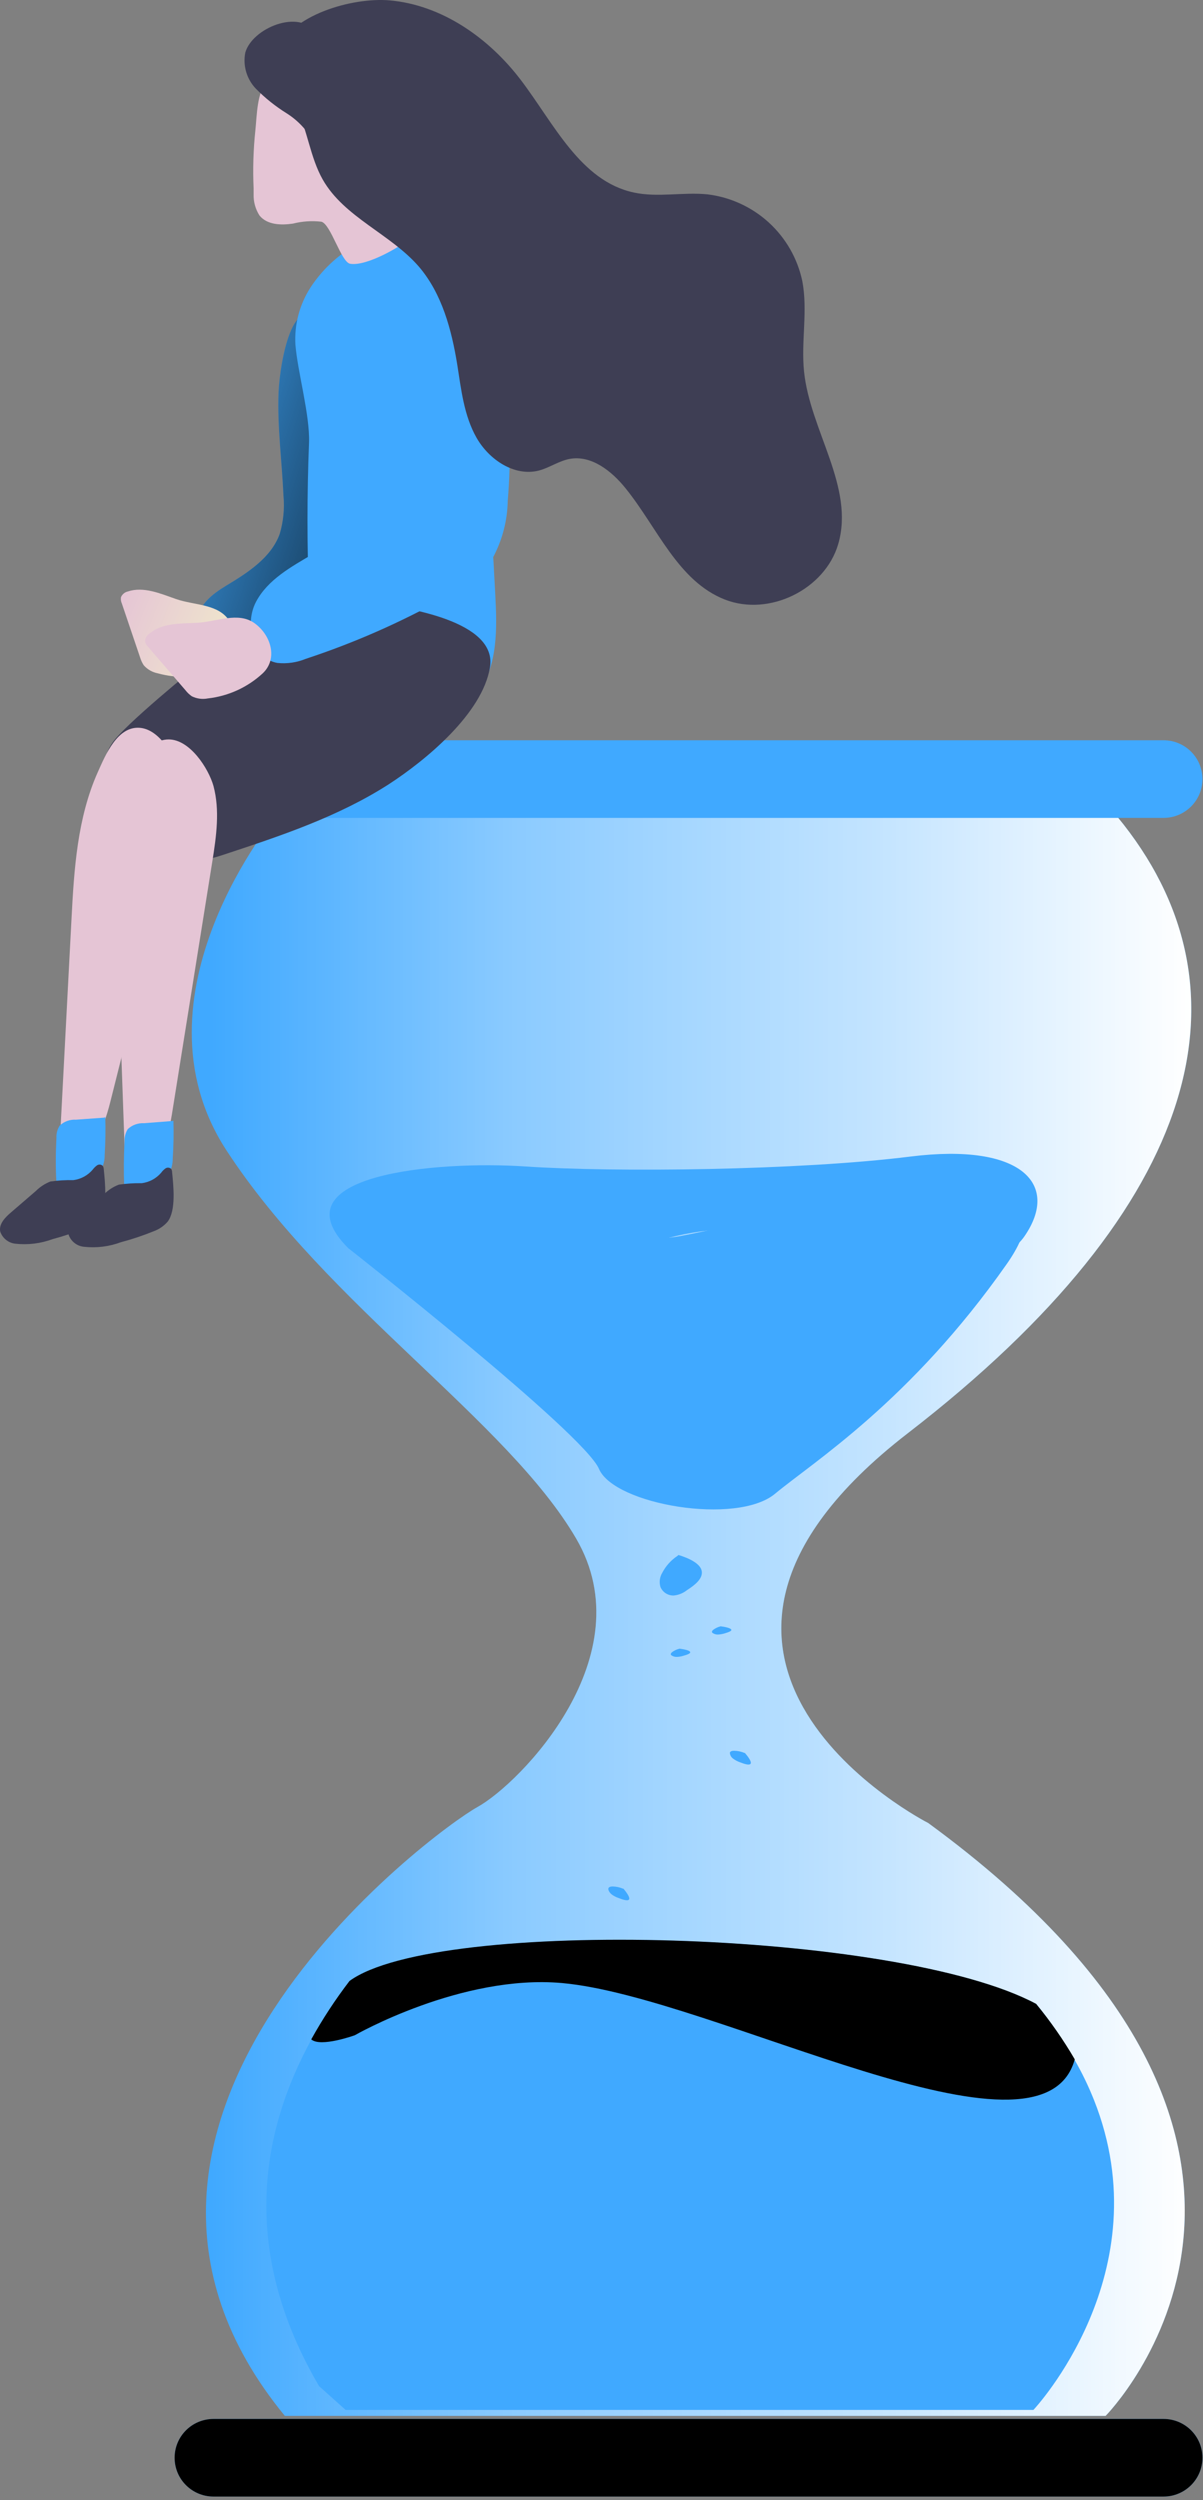 <svg width="192" height="399" viewBox="0 0 192 399" fill="none" xmlns="http://www.w3.org/2000/svg">
<rect x="0" y="0" width="192" height="399" fill="#808080" stroke="none"/>
<path d="M44.46 62.606C44.24 68.112 44.998 73.569 45.242 79.111C45.431 81.161 45.227 83.227 44.644 85.202C43.275 89.002 39.562 91.377 36.092 93.473C33.893 94.8 31.389 96.701 31.694 99.259C31.906 100.223 32.425 101.093 33.173 101.739C33.922 102.384 34.86 102.77 35.848 102.84C37.828 102.928 39.8 102.544 41.602 101.719C45.288 100.524 48.665 98.536 51.497 95.897C57.031 90.159 57.214 81.279 56.798 73.325C56.444 66.65 55.87 59.317 52.474 53.372C47.001 43.871 44.656 57.843 44.46 62.606Z" fill="#40A9FF"/>
<path d="M44.46 62.606C44.24 68.112 44.998 73.569 45.242 79.111C45.431 81.161 45.227 83.227 44.644 85.202C43.275 89.002 39.562 91.377 36.092 93.473C33.893 94.8 31.389 96.701 31.694 99.259C31.906 100.223 32.425 101.093 33.173 101.739C33.922 102.384 34.86 102.77 35.848 102.84C37.828 102.928 39.8 102.544 41.602 101.719C45.288 100.524 48.665 98.536 51.497 95.897C57.031 90.159 57.214 81.279 56.798 73.325C56.444 66.65 55.87 59.317 52.474 53.372C47.001 43.871 44.656 57.843 44.46 62.606Z" fill="url(#paint0_linear)"/>
<path d="M28.14 95.616C25.611 94.739 22.923 93.546 20.395 94.398C20.153 94.452 19.928 94.563 19.739 94.722C19.549 94.882 19.401 95.084 19.307 95.312C19.254 95.647 19.301 95.99 19.442 96.299L22.373 104.959C22.506 105.39 22.699 105.801 22.948 106.177C23.53 106.839 24.316 107.289 25.183 107.456C28.366 108.333 31.747 108.176 34.834 107.006C38.035 105.788 38.316 101.865 36.617 99.112C34.919 96.359 31.071 96.627 28.14 95.616Z" fill="url(#paint1_linear)"/>
<path d="M44.253 129.967C44.253 129.967 19.991 158.861 36.166 183.625C52.34 208.389 81.035 226.807 91.957 245.542C102.878 264.276 83.063 284.594 76.186 288.395C69.308 292.195 6.651 338.252 45.462 385.551H176.456C176.456 385.551 218.907 342.698 148.151 290.941C148.151 290.941 97.613 265.226 144.914 228.707C192.215 192.188 200.705 157.423 178.276 130.284L44.253 129.967Z" fill="#40A9FF"/>
<path d="M44.253 129.967C44.253 129.967 19.991 158.861 36.166 183.625C52.34 208.389 81.035 226.807 91.957 245.542C102.878 264.276 83.063 284.594 76.186 288.395C69.308 292.195 6.651 338.252 45.462 385.551H176.456C176.456 385.551 218.907 342.698 148.151 290.941C148.151 290.941 97.613 265.226 144.914 228.707C192.215 192.188 200.705 157.423 178.276 130.284L44.253 129.967Z" fill="url(#paint2_linear)"/>
<path d="M185.704 118.139H34.077C30.649 118.139 27.871 120.91 27.871 124.327V124.339C27.871 127.757 30.649 130.527 34.077 130.527H185.704C189.131 130.527 191.909 127.757 191.909 124.339V124.327C191.909 120.91 189.131 118.139 185.704 118.139Z" fill="#40A9FF"/>
<path d="M185.704 386.039H34.077C30.649 386.039 27.871 388.809 27.871 392.227V392.239C27.871 395.656 30.649 398.427 34.077 398.427H185.704C189.131 398.427 191.909 395.656 191.909 392.239V392.227C191.909 388.809 189.131 386.039 185.704 386.039Z" fill="#40A9FF"/>
<path d="M185.704 118.139H34.077C30.649 118.139 27.871 120.91 27.871 124.327V124.339C27.871 127.757 30.649 130.527 34.077 130.527H185.704C189.131 130.527 191.909 127.757 191.909 124.339V124.327C191.909 120.91 189.131 118.139 185.704 118.139Z" fill="url(#paint3_linear)"/>
<path d="M185.704 386.039H34.077C30.649 386.039 27.871 388.809 27.871 392.227V392.239C27.871 395.656 30.649 398.427 34.077 398.427H185.704C189.131 398.427 191.909 395.656 191.909 392.239V392.227C191.909 388.809 189.131 386.039 185.704 386.039Z" fill="url(#paint4_linear)"/>
<path d="M165.4 319.761C143.203 307.945 69.76 305.984 55.821 316.107C68.832 298.931 86.704 288.821 86.704 288.821C104.295 277.858 124.305 287.384 124.305 287.384C124.305 287.384 149.751 300.369 165.4 319.761Z" fill="url(#paint5_linear)"/>
<path d="M164.936 384.601H55.162L50.923 380.801C38.389 359.411 41.467 340.518 49.701 325.486C51.506 322.235 53.548 319.121 55.809 316.168C69.748 305.984 143.191 307.945 165.388 319.822C167.66 322.618 169.703 325.592 171.496 328.714C172.682 330.778 173.719 332.923 174.599 335.134C185.545 362.7 164.936 384.601 164.936 384.601Z" fill="#40A9FF"/>
<path d="M171.533 328.653C166.292 347.68 114.031 318.653 89.684 316.472C73.608 315.047 56.628 324.804 56.628 324.804C56.628 324.804 51.143 326.79 49.677 325.462C51.482 322.211 53.523 319.097 55.785 316.143C69.723 305.96 143.167 307.921 165.364 319.798C167.655 322.58 169.718 325.541 171.533 328.653V328.653Z" fill="url(#paint6_linear)"/>
<path d="M55.565 199.18C55.565 199.18 93.166 228.707 95.597 234.42C98.028 240.133 117.586 243.471 123.694 238.391C129.802 233.312 145.317 223.628 160.685 201.714C176.053 179.8 125.515 194.101 108.534 197.28C91.554 200.459 62.443 179.812 55.565 199.18Z" fill="#40A9FF"/>
<path d="M55.565 199.18C55.565 199.18 70.126 208.706 83.063 205.843C96 202.981 104.49 194.734 122.277 196.318C140.064 197.901 157.851 205.527 163.519 197.28C169.187 189.033 163.116 182.346 145.317 184.575C127.518 186.804 98.016 187.109 83.87 186.159C69.723 185.208 43.849 187.438 55.565 199.18Z" fill="#40A9FF"/>
<path d="M55.565 199.18C55.565 199.18 70.126 208.706 83.063 205.843C96 202.981 104.49 194.734 122.277 196.318C140.064 197.901 157.851 205.527 163.519 197.28C169.187 189.033 163.116 182.346 145.317 184.575C127.518 186.804 98.016 187.109 83.87 186.159C69.723 185.208 43.849 187.438 55.565 199.18Z" fill="url(#paint7_linear)"/>
<path d="M108.143 248.294C107.109 248.972 106.268 249.903 105.7 250.999C105.496 251.335 105.364 251.711 105.313 252.101C105.263 252.491 105.295 252.887 105.407 253.264C105.579 253.678 105.874 254.03 106.251 254.274C106.628 254.517 107.071 254.641 107.52 254.629C108.287 254.556 109.016 254.264 109.621 253.788C110.843 252.996 112.187 251.985 112.003 250.755C111.82 249.525 109.914 248.648 108.277 248.161" fill="#40A9FF"/>
<path d="M114.96 259.562C114.548 259.667 114.161 259.853 113.824 260.11C113.652 260.256 113.555 260.415 113.689 260.573C113.966 260.78 114.309 260.879 114.654 260.853C114.981 260.834 115.305 260.776 115.619 260.683C116.181 260.512 116.841 260.305 116.707 260.061C116.572 259.818 115.754 259.635 115.008 259.538" fill="#40A9FF"/>
<path d="M108.387 263.131C107.976 263.236 107.589 263.422 107.251 263.679C107.08 263.825 106.995 263.996 107.117 264.142C107.394 264.349 107.737 264.448 108.082 264.422C108.41 264.409 108.735 264.351 109.047 264.252C109.609 264.093 110.269 263.886 110.147 263.63C110.024 263.375 109.181 263.204 108.436 263.107" fill="#40A9FF"/>
<path d="M118.832 279.758C118.303 279.533 117.734 279.413 117.159 279.405C116.841 279.405 116.56 279.478 116.487 279.71C116.494 279.901 116.547 280.088 116.64 280.255C116.734 280.422 116.865 280.565 117.024 280.672C117.343 280.912 117.697 281.101 118.075 281.232C118.771 281.5 119.553 281.768 119.785 281.488C120.017 281.208 119.443 280.404 118.893 279.758" fill="#40A9FF"/>
<path d="M99.433 301.416C98.907 301.193 98.343 301.073 97.772 301.063C97.442 301.063 97.161 301.148 97.1 301.368C97.039 301.587 97.222 302.001 97.625 302.33C97.946 302.574 98.305 302.763 98.688 302.89C99.372 303.158 100.166 303.426 100.386 303.146C100.606 302.866 100.044 302.062 99.506 301.416" fill="#40A9FF"/>
<path d="M47.148 55.005C46.962 51.766 47.819 48.552 49.591 45.832C51.363 43.135 53.733 40.88 56.518 39.242C58.039 38.148 59.885 37.599 61.759 37.683C63.31 37.878 68.685 32.055 69.943 32.981C73.486 35.6 72.778 45.284 75.783 48.512C76.571 52.842 77.061 57.222 77.249 61.619L79.044 94.825C79.338 100.318 79.484 106.299 76.186 110.66C67.88 107.651 59.797 104.061 51.998 99.916C51.099 99.596 50.34 98.973 49.851 98.155C49.363 97.337 49.176 96.374 49.322 95.434C48.993 87.175 48.993 78.892 49.322 70.633C49.469 66.199 47.514 59.438 47.148 55.005Z" fill="#40A9FF"/>
<path d="M47.148 55.005C46.962 51.766 47.819 48.552 49.591 45.832C51.363 43.135 53.733 40.88 56.518 39.242C58.039 38.148 59.885 37.599 61.759 37.683C63.31 37.878 68.685 32.055 69.943 32.981C73.486 35.6 72.778 45.284 75.783 48.512C76.571 52.842 77.061 57.222 77.249 61.619L79.044 94.825C79.338 100.318 79.484 106.299 76.186 110.66C67.88 107.651 59.797 104.061 51.998 99.916C51.099 99.596 50.34 98.973 49.851 98.155C49.363 97.337 49.176 96.374 49.322 95.434C48.993 87.175 48.993 78.892 49.322 70.633C49.469 66.199 47.514 59.438 47.148 55.005Z" fill="url(#paint8_linear)"/>
<path d="M40.478 30.07V31.02C40.445 32.213 40.773 33.389 41.418 34.394C42.64 35.905 44.863 35.965 46.757 35.685C48.233 35.312 49.764 35.209 51.277 35.381C52.779 35.71 54.441 41.849 55.882 42.093C58.509 42.543 64.079 39.328 65.887 37.707C66.071 37.549 63.969 32.835 64.043 32.579C64.104 32.331 64.104 32.072 64.043 31.824L61.111 18.23C60.839 16.295 60.133 14.447 59.046 12.821C58.181 11.77 57.081 10.936 55.834 10.385C51.692 8.497 45.621 9.167 42.591 12.919C40.991 14.904 41.015 18.352 40.759 20.788C40.432 23.87 40.338 26.973 40.478 30.07V30.07Z" fill="url(#paint9_linear)"/>
<path d="M62.076 125.143C53.989 130.345 44.754 133.414 35.628 136.423C33.38 137.166 30.742 137.873 28.75 136.679C27.625 135.89 26.734 134.813 26.173 133.561C22.581 126.764 13.602 124.741 18.012 118.444C19.881 115.764 30.473 106.981 33.087 105.045C38.267 101.208 43.691 97.261 50.055 96.201C53.045 95.769 56.081 95.769 59.071 96.201C64.849 96.895 79.423 99.112 78.201 106.506C76.98 113.9 67.928 121.343 62.076 125.143Z" fill="#3E3E54"/>
<path d="M64.519 60.51C64.519 65.383 65.032 70.255 63.42 74.835C61.258 80.926 55.614 85.104 49.982 88.393C46.5 90.439 42.726 92.498 40.857 96.055C38.987 99.612 40.307 105.118 44.277 105.8C45.819 105.957 47.376 105.731 48.809 105.142C56.496 102.609 63.92 99.345 70.982 95.397C73.877 93.765 76.809 91.925 78.592 89.136C80.138 86.312 80.977 83.156 81.035 79.939C81.614 73.036 81.409 66.089 80.425 59.231C79.287 53.83 77.167 48.682 74.17 44.042C64.519 31.008 64.519 53.324 64.519 60.51Z" fill="#40A9FF"/>
<path d="M64.519 60.51C64.519 65.383 65.032 70.255 63.42 74.835C61.258 80.926 55.614 85.104 49.982 88.393C46.5 90.439 42.726 92.498 40.857 96.055C38.987 99.612 40.307 105.118 44.277 105.8C45.819 105.957 47.376 105.731 48.809 105.142C56.496 102.609 63.92 99.345 70.982 95.397C73.877 93.765 76.809 91.925 78.592 89.136C80.138 86.312 80.977 83.156 81.035 79.939C81.614 73.036 81.409 66.089 80.425 59.231C79.287 53.83 77.167 48.682 74.17 44.042C64.519 31.008 64.519 53.324 64.519 60.51Z" fill="url(#paint10_linear)"/>
<path d="M11.416 146.594L9.327 186.463C14.213 186.159 16.437 180.507 17.609 175.841C20.932 162.604 24.259 149.368 27.59 136.131C28.567 132.208 29.569 128.128 28.811 124.157C28.274 121.343 25.733 116.458 22.349 116.154C18.745 115.837 16.852 120.454 15.606 123.231C12.344 130.527 11.819 138.75 11.416 146.594Z" fill="url(#paint11_linear)"/>
<path d="M18.684 149.286L20.101 189.18C24.878 188.449 26.649 182.626 27.431 177.875C29.581 164.403 31.735 150.927 33.893 137.446C34.529 133.451 35.115 129.309 34.064 125.411C33.283 122.658 30.326 118.017 26.93 118.005C23.265 118.005 21.836 122.756 20.822 125.643C18.208 133.159 18.403 141.49 18.684 149.286Z" fill="url(#paint12_linear)"/>
<path d="M16.656 178.363L12.112 178.692C11.641 178.664 11.169 178.733 10.726 178.895C10.283 179.056 9.877 179.306 9.534 179.63C9.163 180.201 8.979 180.874 9.009 181.554C8.887 183.99 8.862 186.427 9.009 188.765C8.985 188.861 8.985 188.962 9.009 189.058C9.078 189.14 9.167 189.203 9.268 189.241C9.368 189.28 9.477 189.292 9.583 189.277C11.321 189.262 13.027 188.81 14.543 187.961C15.187 187.661 15.743 187.199 16.155 186.622C16.53 185.926 16.719 185.146 16.705 184.356C16.827 182.322 16.876 180.275 16.803 178.265L16.656 178.363Z" fill="#40A9FF"/>
<path d="M16.559 186.561C16.549 186.389 16.499 186.222 16.412 186.073C16.297 185.954 16.145 185.878 15.98 185.858C15.815 185.838 15.649 185.875 15.508 185.964C15.237 186.157 14.998 186.391 14.8 186.658C14.015 187.582 12.913 188.181 11.709 188.339C10.483 188.31 9.258 188.384 8.044 188.558C7.169 188.899 6.374 189.418 5.711 190.081L1.753 193.492C0.824 194.283 -0.189 195.319 0.03 196.525C0.203 197.053 0.526 197.519 0.96 197.867C1.393 198.216 1.919 198.431 2.474 198.486C4.475 198.704 6.499 198.454 8.386 197.755C10.147 197.285 11.877 196.707 13.566 196.025C14.452 195.71 15.243 195.173 15.863 194.466C17.218 192.651 16.767 188.692 16.559 186.561Z" fill="#3E3E54"/>
<path d="M27.565 178.899L22.984 179.252C22.512 179.226 22.038 179.295 21.593 179.457C21.148 179.618 20.74 179.867 20.395 180.19C20.034 180.766 19.855 181.436 19.881 182.114C19.747 184.551 19.735 186.987 19.82 189.326C19.822 189.43 19.843 189.533 19.881 189.63C19.95 189.709 20.038 189.769 20.136 189.806C20.234 189.842 20.34 189.853 20.443 189.837C22.186 189.83 23.898 189.377 25.415 188.522C26.059 188.226 26.615 187.769 27.028 187.194C27.388 186.493 27.572 185.716 27.565 184.928C27.704 182.882 27.741 180.852 27.675 178.838L27.565 178.899Z" fill="#40A9FF"/>
<path d="M27.468 187.06C27.467 186.885 27.42 186.713 27.333 186.561C27.216 186.44 27.06 186.365 26.893 186.347C26.726 186.329 26.557 186.37 26.417 186.463C26.147 186.653 25.912 186.888 25.721 187.157C24.934 188.077 23.832 188.671 22.63 188.826C21.404 188.807 20.179 188.885 18.965 189.058C18.087 189.394 17.288 189.908 16.62 190.568L12.662 193.979C11.746 194.783 10.732 195.818 10.939 197.012C11.113 197.539 11.437 198.005 11.87 198.353C12.304 198.701 12.829 198.916 13.383 198.973C15.388 199.198 17.418 198.948 19.307 198.242C21.069 197.776 22.799 197.198 24.487 196.513C25.371 196.198 26.158 195.661 26.771 194.953C28.128 193.138 27.675 189.216 27.468 187.06Z" fill="#3E3E54"/>
<path d="M31.45 99.392C28.787 99.526 25.843 99.392 23.815 101.147C23.613 101.281 23.447 101.462 23.33 101.674C23.213 101.886 23.149 102.123 23.143 102.365C23.217 102.695 23.387 102.996 23.632 103.23L29.606 110.161C29.891 110.532 30.233 110.857 30.62 111.123C31.406 111.511 32.299 111.631 33.16 111.464C36.445 111.097 39.524 109.688 41.944 107.444C44.387 105.118 43.251 101.354 40.637 99.466C38.023 97.578 34.553 99.234 31.45 99.392Z" fill="url(#paint13_linear)"/>
<path d="M62.137 0.055C70.517 0.774 78.018 6.061 83.1 12.736C88.39 19.679 92.616 28.9 101.168 30.727C105.016 31.556 109.035 30.618 112.944 31.02C116.589 31.47 120.003 33.042 122.71 35.518C125.416 37.994 127.281 41.251 128.043 44.833C128.959 49.572 127.836 54.468 128.324 59.268C129.289 68.733 136.448 77.734 133.773 86.858C131.647 94.069 122.778 98.442 115.705 95.689C108.18 92.754 104.918 84.19 99.824 77.905C97.613 75.164 94.376 72.594 90.906 73.24C89.184 73.569 87.681 74.653 86.02 75.091C82.111 76.102 78.043 73.361 76.051 69.853C74.06 66.345 73.608 62.203 72.985 58.233C72.081 52.629 70.542 46.88 66.877 42.58C62.333 37.318 54.942 34.699 51.509 28.657C49.481 25.076 49.127 20.849 47.282 17.206C45.645 14.003 42.506 12.334 43.886 8.546C46.195 2.285 56.334 -0.432 62.137 0.055Z" fill="#3E3E54"/>
<path d="M39.146 8.412C38.948 9.436 38.999 10.492 39.294 11.492C39.59 12.493 40.121 13.408 40.844 14.161C42.312 15.653 43.953 16.965 45.731 18.071C47.503 19.189 48.969 20.73 49.994 22.554C50.1 22.862 50.275 23.141 50.507 23.37C50.627 23.475 50.782 23.532 50.941 23.532C51.1 23.532 51.255 23.475 51.375 23.37C51.493 23.208 51.553 23.01 51.546 22.81C51.79 19.399 51.167 16.001 51.167 12.59C51.167 10.275 51.863 7.328 50.471 5.281C47.795 1.322 40.221 4.502 39.146 8.412Z" fill="#3E3E54"/>
<defs>
<linearGradient id="paint0_linear" x1="66.278" y1="84.105" x2="21.835" y2="69.914" gradientUnits="userSpaceOnUse">
<stop offset="0.01"/>
<stop offset="0.13" stop-opacity="0.69"/>
<stop offset="1" stop-opacity="0"/>
</linearGradient>
<linearGradient id="paint1_linear" x1="18.323" y1="97.803" x2="37.023" y2="105.372" gradientUnits="userSpaceOnUse">
<stop stop-color="#E5C5D5"/>
<stop offset="0.42" stop-color="#EAD4D1"/>
<stop offset="1" stop-color="#F0E9CB"/>
</linearGradient>
<linearGradient id="paint2_linear" x1="30.607" y1="257.759" x2="190.126" y2="257.759" gradientUnits="userSpaceOnUse">
<stop offset="0.02" stop-color="white" stop-opacity="0"/>
<stop offset="0.32" stop-color="white" stop-opacity="0.39"/>
<stop offset="0.68" stop-color="white" stop-opacity="0.68"/>
<stop offset="1" stop-color="white"/>
</linearGradient>
<linearGradient id="paint3_linear" x1="41621.5" y1="1839.85" x2="41622.4" y2="1596.53" gradientUnits="userSpaceOnUse">
<stop offset="0.01"/>
<stop offset="0.13" stop-opacity="0.69"/>
<stop offset="1" stop-opacity="0"/>
</linearGradient>
<linearGradient id="paint4_linear" x1="41708.4" y1="4408.11" x2="41708.4" y2="4989.36" gradientUnits="userSpaceOnUse">
<stop offset="0.01"/>
<stop offset="0.13" stop-opacity="0.69"/>
<stop offset="1" stop-opacity="0"/>
</linearGradient>
<linearGradient id="paint5_linear" x1="30098" y1="10272.1" x2="30012.5" y2="11559" gradientUnits="userSpaceOnUse">
<stop offset="0.02" stop-color="white" stop-opacity="0"/>
<stop offset="0.32" stop-color="white" stop-opacity="0.39"/>
<stop offset="0.68" stop-color="white" stop-opacity="0.68"/>
<stop offset="1" stop-color="white"/>
</linearGradient>
<linearGradient id="paint6_linear" x1="33552.8" y1="7442.87" x2="33468.4" y2="9450.04" gradientUnits="userSpaceOnUse">
<stop offset="0.01"/>
<stop offset="0.13" stop-opacity="0.69"/>
<stop offset="1" stop-opacity="0"/>
</linearGradient>
<linearGradient id="paint7_linear" x1="30320.2" y1="4939.8" x2="30315.1" y2="4142.41" gradientUnits="userSpaceOnUse">
<stop offset="0.01"/>
<stop offset="0.13" stop-opacity="0.69"/>
<stop offset="1" stop-opacity="0"/>
</linearGradient>
<linearGradient id="paint8_linear" x1="8028.38" y1="7837.99" x2="6610.21" y2="7859.95" gradientUnits="userSpaceOnUse">
<stop offset="0.01"/>
<stop offset="0.13" stop-opacity="0.69"/>
<stop offset="1" stop-opacity="0"/>
</linearGradient>
<linearGradient id="paint9_linear" x1="5424.37" y1="2073.91" x2="5956.73" y2="2073.91" gradientUnits="userSpaceOnUse">
<stop stop-color="#E5C5D5"/>
<stop offset="0.42" stop-color="#EAD4D1"/>
<stop offset="1" stop-color="#F0E9CB"/>
</linearGradient>
<linearGradient id="paint10_linear" x1="10929.9" y1="6865.62" x2="8491.04" y2="6788.13" gradientUnits="userSpaceOnUse">
<stop offset="0.01"/>
<stop offset="0.13" stop-opacity="0.69"/>
<stop offset="1" stop-opacity="0"/>
</linearGradient>
<linearGradient id="paint11_linear" x1="-500.709" y1="20855.8" x2="-241.201" y2="20878.7" gradientUnits="userSpaceOnUse">
<stop stop-color="#E5C5D5"/>
<stop offset="0.42" stop-color="#EAD4D1"/>
<stop offset="1" stop-color="#F0E9CB"/>
</linearGradient>
<linearGradient id="paint12_linear" x1="3134.02" y1="12071" x2="3346.71" y2="12071" gradientUnits="userSpaceOnUse">
<stop stop-color="#E5C5D5"/>
<stop offset="0.42" stop-color="#EAD4D1"/>
<stop offset="1" stop-color="#F0E9CB"/>
</linearGradient>
<linearGradient id="paint13_linear" x1="3995.28" y1="1759.77" x2="4328.37" y2="1759.77" gradientUnits="userSpaceOnUse">
<stop stop-color="#E5C5D5"/>
<stop offset="0.42" stop-color="#EAD4D1"/>
<stop offset="1" stop-color="#F0E9CB"/>
</linearGradient>
</defs>
</svg>
